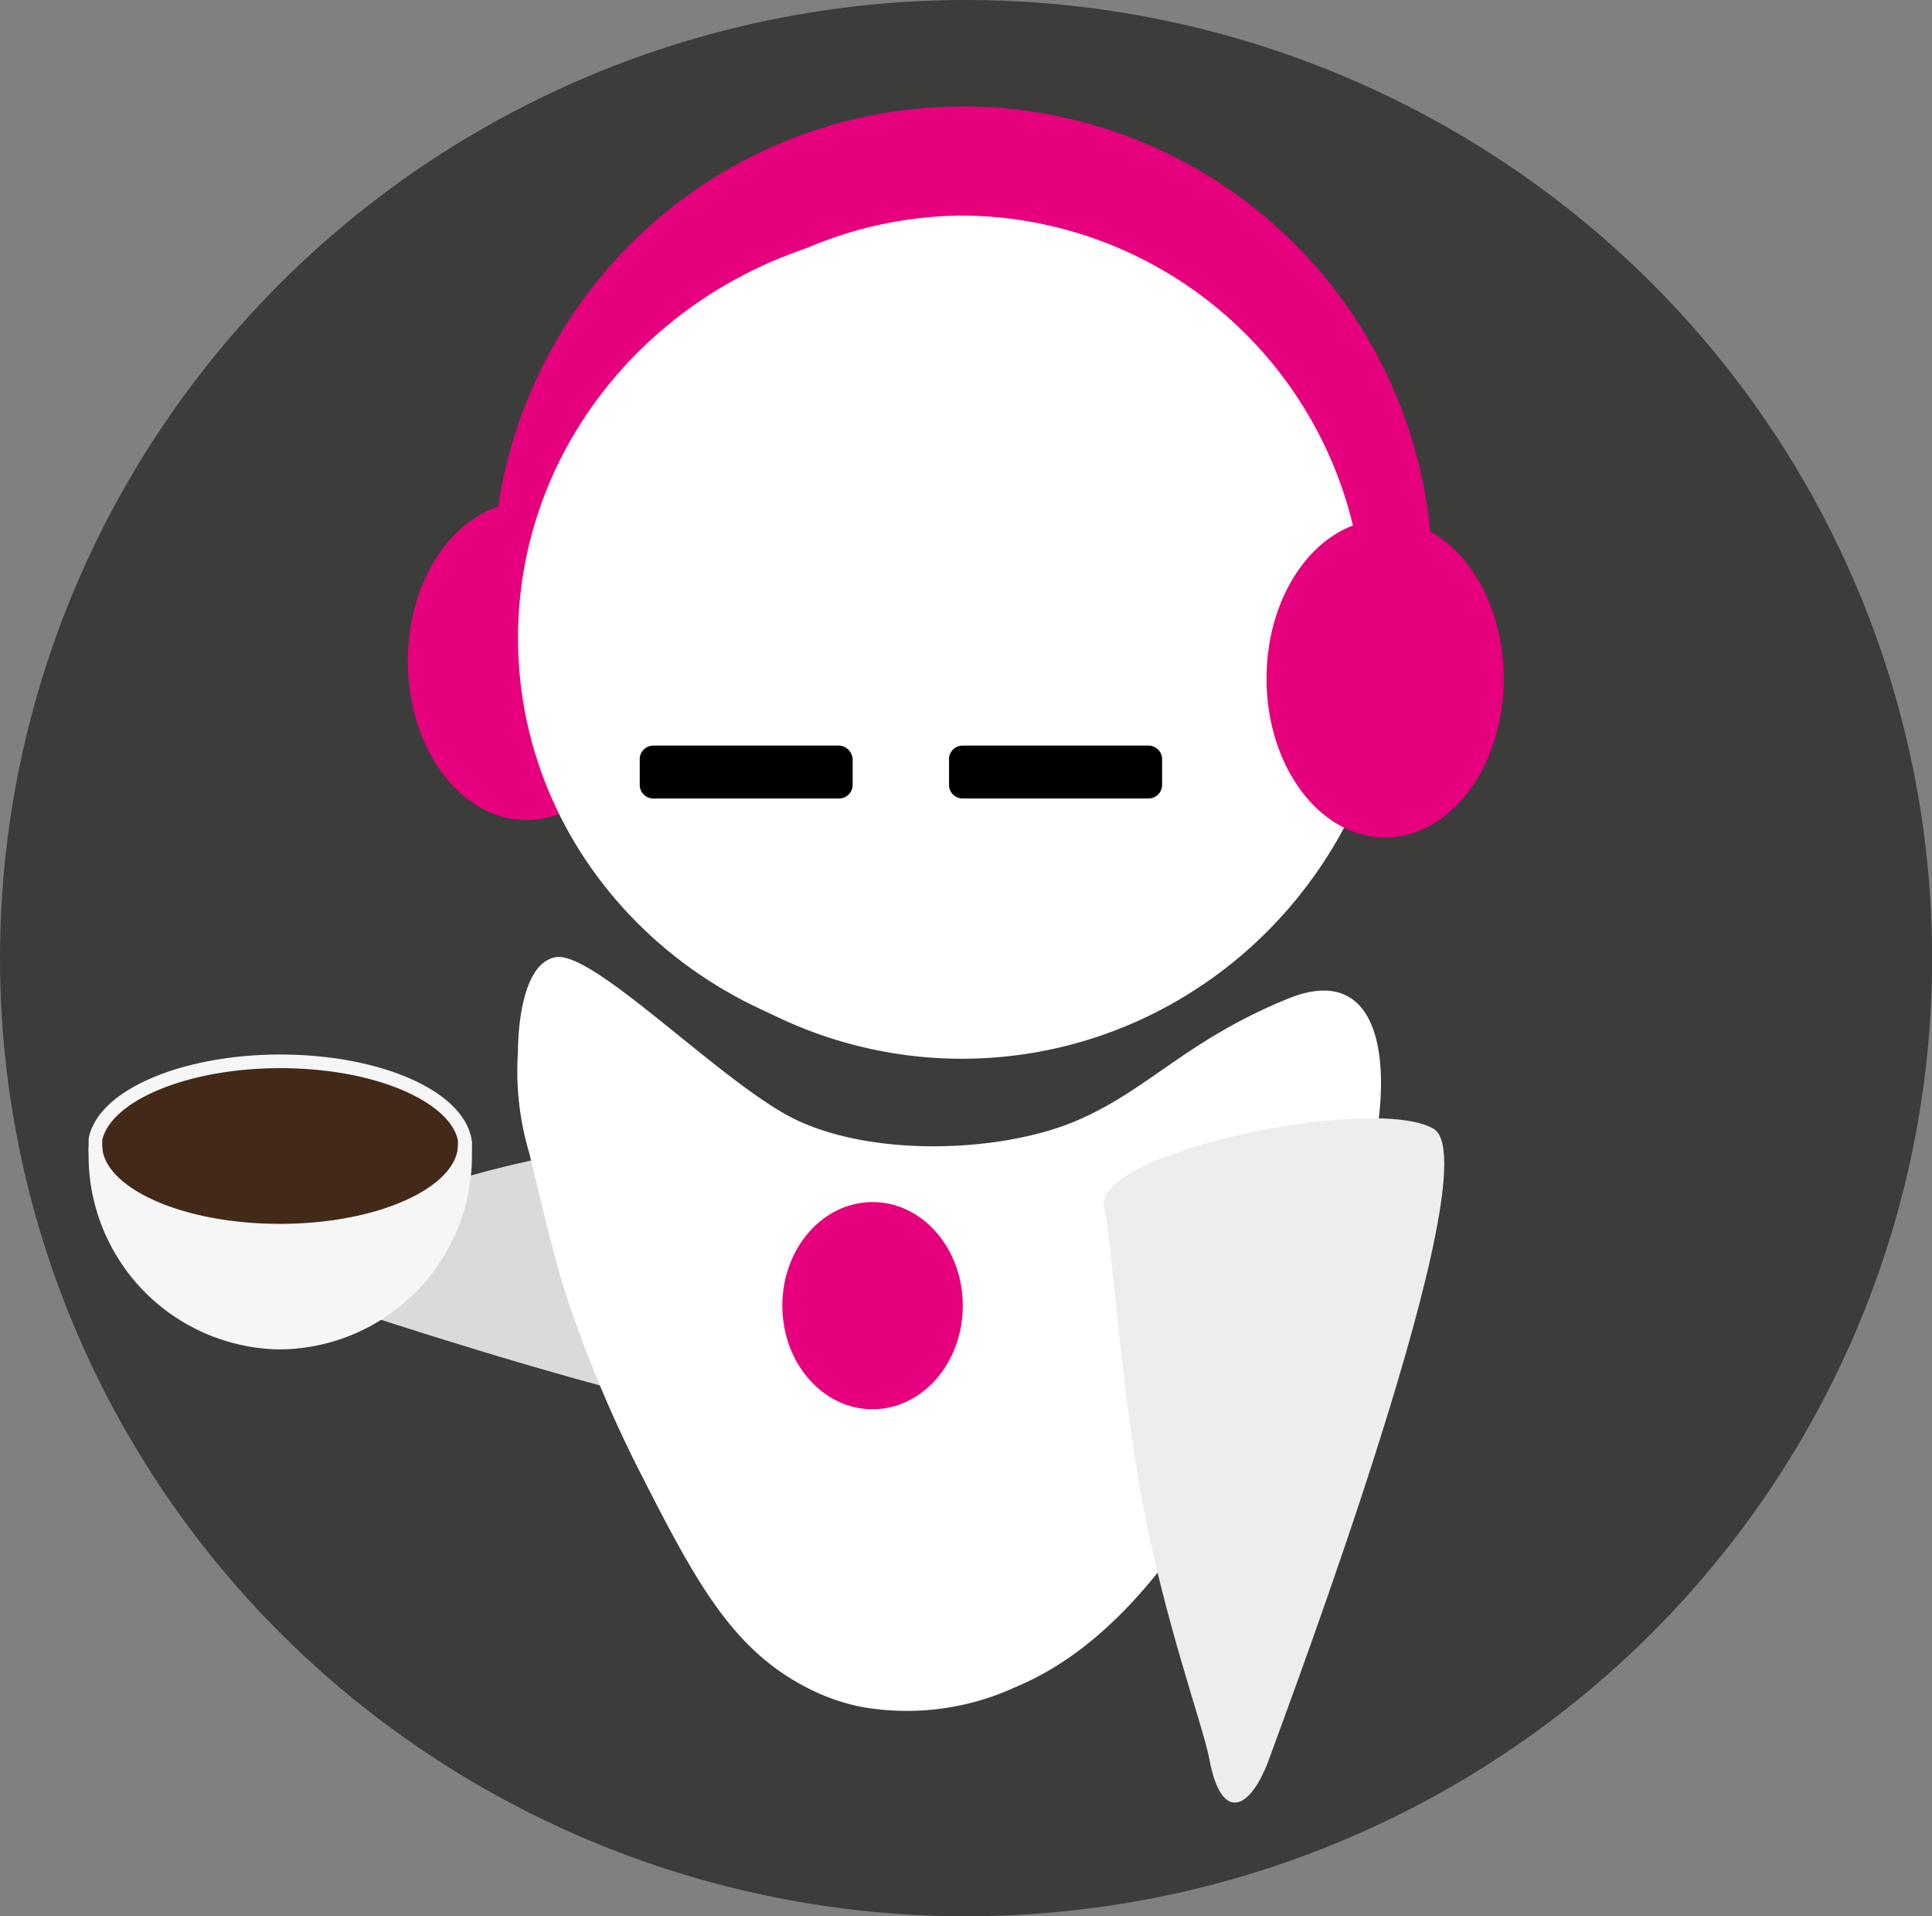 <svg xmlns="http://www.w3.org/2000/svg" viewBox="0 0 141.73 140.55"><rect x="0" y="0" width="141.73" height="140.55" fill="#808080" stroke="none"/><defs><style>.cls-1{fill:#3c3c3b;}.cls-2{fill:#e6007e;}.cls-3{fill:#fff;}.cls-4{fill:#dadada;}.cls-5{fill:#eeeded;}.cls-6{fill:#432918;}.cls-6,.cls-7{stroke:#f6f6f6;}.cls-6,.cls-7,.cls-8{stroke-miterlimit:10;}.cls-7{fill:#f6f6f6;}.cls-8{fill:none;stroke:#e6007e;stroke-width:5px;}.cls-9{fill:#010101;}</style></defs><g id="Layer_2" data-name="Layer 2"><g id="Layer_1-2" data-name="Layer 1"><ellipse class="cls-1" cx="70.87" cy="70.28" rx="70.87" ry="70.28"/><g id="relax_robot" data-name="relax robot"><ellipse class="cls-2" cx="38.62" cy="48.49" rx="8.7" ry="11.66"/><ellipse class="cls-3" cx="70.56" cy="45.18" rx="31.93" ry="32.48"/><path class="cls-4" d="M21.32,94.64c-3.31-1.07-4.4-3-.17-4,2.06-.48,8.72-3.36,16.33-5.18,8.06-1.92,17.08-2.8,18.92-3.38C60,81,64.55,99.82,62.45,103.86S24.62,95.7,21.32,94.64Z"/><path class="cls-3" d="M100.19,86.64c0,2.55-5.88,12.93-5.88,12.93-5,10.34-10.93,20.46-19.77,24.16a19.05,19.05,0,0,1-11.46,1.45,15.22,15.22,0,0,1-4-1.45c-5.39-2.81-8.06-7.76-12-15.49a93.53,93.53,0,0,1-5.16-12.09c-1-2.84-1.69-5.73-3.08-11.52A21.23,21.23,0,0,1,38,77.09s-.08-6.39,2.77-6.88,12.48,9.56,17.78,12c5.88,2.71,15.09,2.27,20.41,0s8-5.88,15.51-8.95S102.29,79.54,100.19,86.64Z"/><ellipse class="cls-2" cx="64.01" cy="95.77" rx="6.62" ry="7.6"/><path class="cls-5" d="M93.11,129c-1.33,3.7-3.51,4.85-4.4,0-.44-2.35-3.27-10.05-4.89-18.76C82.09,101,81.57,90.74,81,88.62c-1-4.11,19.84-8.38,24.17-5.82S94.44,125.3,93.11,129Z"/><path class="cls-6" d="M20.53,90.49c7.34,0,13.31-2.71,13.56-6.1a7.32,7.32,0,0,0,0-.81c-.64-3.21-6.45-5.73-13.52-5.73S7.64,80.37,7,83.58c0,.27,0,.54,0,.81C7.21,87.78,13.18,90.49,20.53,90.49Z"/><path class="cls-7" d="M34.09,84.17c-.25,3.39-6.22,6.1-13.56,6.1S7.21,87.56,7,84.17c0,.16,0,.32,0,.48a13.72,13.72,0,0,0,13.6,13.83A13.71,13.71,0,0,0,34.12,84.65c0-.16,0-.32,0-.48Z"/><ellipse class="cls-2" cx="101.61" cy="49.77" rx="8.7" ry="11.66"/><path class="cls-8" d="M70.62,13.31A32.16,32.16,0,0,1,102.1,40h.39a31.95,31.95,0,0,0-63.74,0h.39A32.16,32.16,0,0,1,70.62,13.31Z"/><path class="cls-3" d="M69.62,16.51C52.16,16.51,38,30.07,38,46.79S52.16,77.06,69.62,77.06Z"/><path class="cls-9" d="M46.93,57.57V55.75a1,1,0,0,1,1-1.06H61.55a1.05,1.05,0,0,1,1,1.06v1.82a1,1,0,0,1-1,1H48A1,1,0,0,1,46.93,57.57Z"/><path class="cls-9" d="M69.62,57.57V55.75a1,1,0,0,1,1-1.06H84.25a1,1,0,0,1,1,1.06v1.82a1,1,0,0,1-1,1H70.66A1,1,0,0,1,69.62,57.57Z"/></g></g></g></svg>